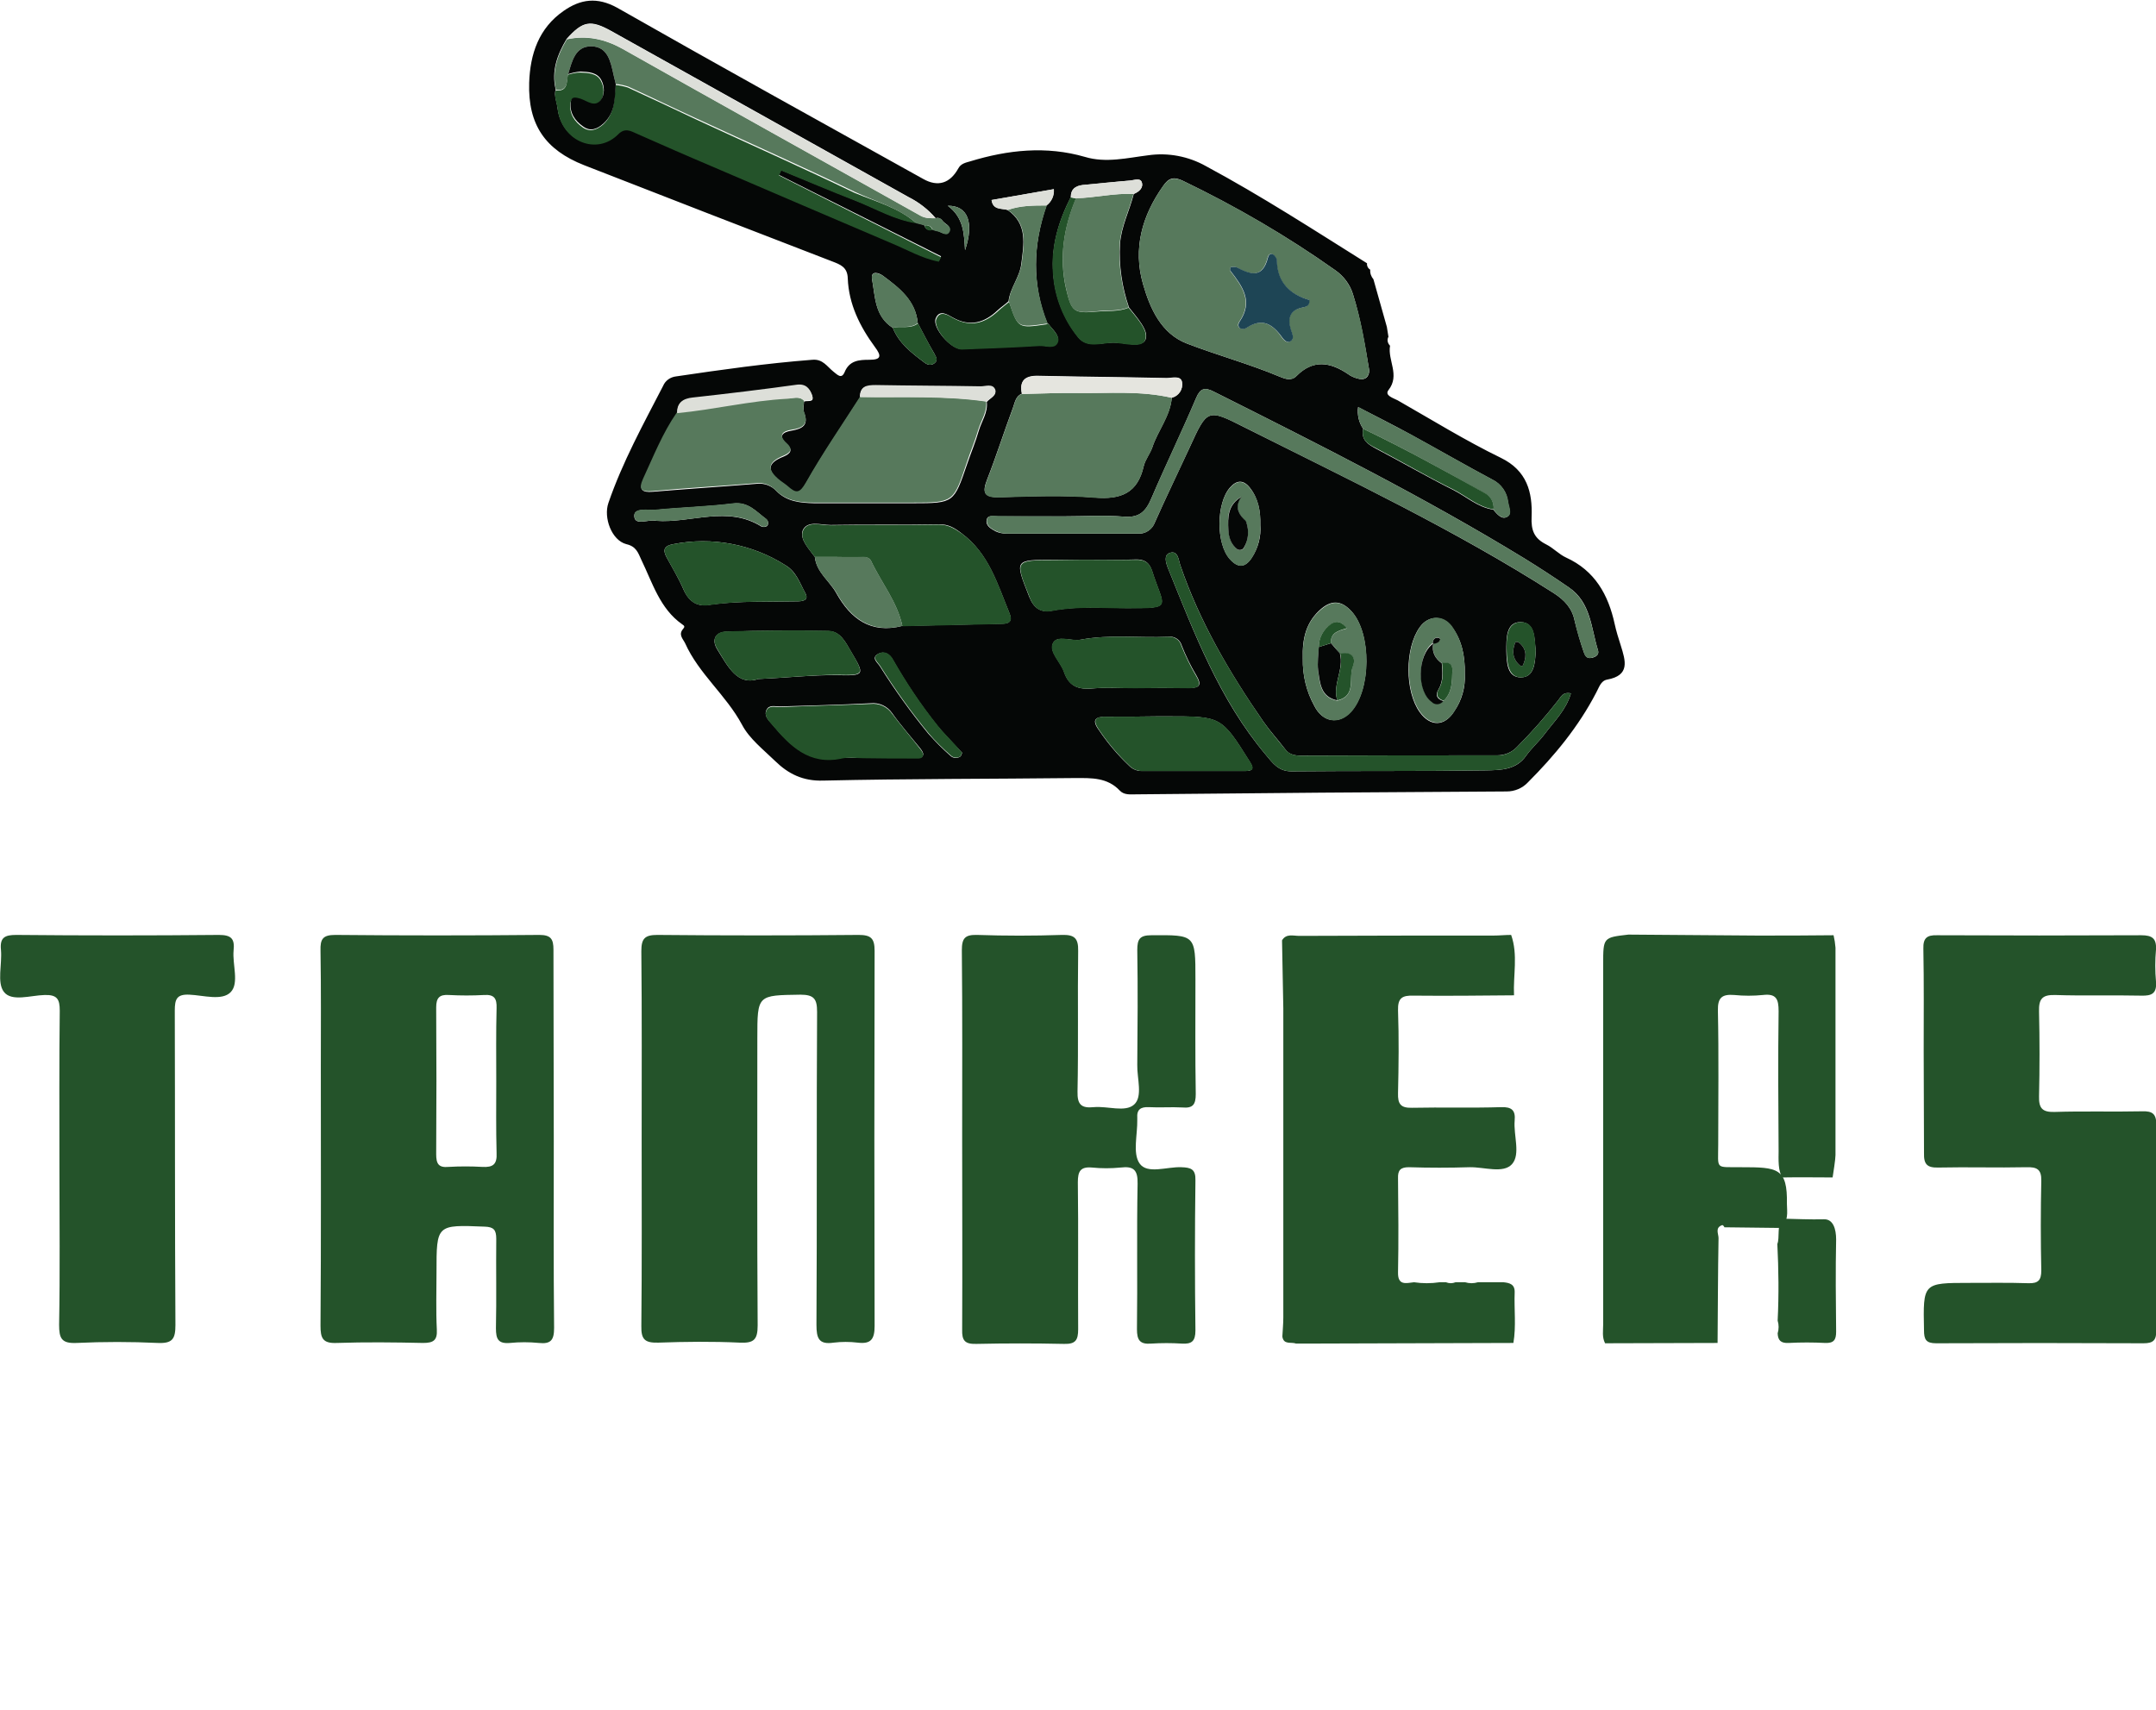 <?xml version="1.0" encoding="utf-8"?>
<!-- Generator: Adobe Illustrator 25.0.1, SVG Export Plug-In . SVG Version: 6.00 Build 0)  -->
<svg version="1.1" id="Ebene_1" xmlns="http://www.w3.org/2000/svg" xmlns:xlink="http://www.w3.org/1999/xlink" x="0px" y="0px"
	 viewBox="0 0 674.7 535.3" style="enable-background:new 0 0 674.7 535.3;" xml:space="preserve">
<style type="text/css">
	.st0{fill:#050706;}
	.st1{fill:#24532A;}
	.st2{fill:#57795C;}
	.st3{fill:#DDDFD9;}
	.st4{fill:#E5E5DF;}
	.st5{fill:#1E4555;}
</style>
<path class="st0" d="M435,108.2c-0.8,4.6,3.2,9.2-0.5,13.9c-1.3,1.7,1.6,2.5,2.9,3.2c10.7,6.1,21.2,12.6,32.3,18
	c8.2,4,9.9,10.8,9.6,18.4c-0.2,4.3,0.8,6.8,4.6,8.7c2.2,1.1,4,3.1,6.2,4.1c9,4.1,13.2,11.6,15.2,20.8c0.5,2.3,1.2,4.5,1.9,6.7
	c1.5,4.8,3,9.4-4.3,10.7c-2,0.4-2.5,2.5-3.4,4.1c-5.5,10.6-13,19.7-21.4,28.1c-1.7,1.8-4.1,2.8-6.6,2.8
	c-38.7,0.2-77.3,0.5-115.9,0.9c-1.8,0-3.8,0.3-5.2-1.2c-3.9-4.1-8.8-3.9-13.8-3.9c-26.3,0.3-52.6,0.2-79,0.8
	c-6.3,0.2-10.9-2.1-15-6.1c-3.7-3.6-8.1-7-10.4-11.4c-5-9.3-13.5-15.9-17.8-25.5c-0.7-1.4-2.2-2.7-0.6-4.5c0.5-0.6,0.5-0.9-0.3-1.4
	c-7-4.9-9.3-13-12.8-20.2c-1-2.2-1.6-4.2-4.7-4.9c-4.6-1.2-7.2-8.3-5.6-12.9c4.4-12.8,10.9-24.6,17.1-36.6c0.7-1.7,2.3-2.8,4.1-3
	c14.2-2.1,28.3-4.1,42.6-5.2c3.3-0.3,4.6,2.1,6.6,3.7c1.2,0.9,2.5,2.5,3.5,0.2c1.5-3.7,4.5-3.9,7.8-3.9c3.7,0,3.8-1.2,1.7-4
	c-4.7-6.4-8.2-13.4-8.5-21.5c-0.1-3.5-2.3-4.3-4.9-5.3c-25.9-10-51.8-20-77.6-30.1c-12.2-4.8-17.6-12.7-17.2-25.8
	c0.3-9,3-17.1,10.8-22.5c5.3-3.7,10.5-4.4,16.7-1c31.8,18.1,63.8,35.8,95.8,53.6c4.6,2.6,8.4,1.4,11-3.3c0.8-1.5,2.3-1.8,3.7-2.2
	c11.8-3.6,23.8-4.9,35.9-1.4c6.6,2,13.3,0.3,19.8-0.5c6.2-0.9,12.6,0.3,18.1,3.4c17.3,9.3,33.8,20,50.4,30.4c-0.1,0.8,0.3,1.6,1,2
	c-0.1,1.1,0.3,2.2,1,3c1.4,5,2.8,9.9,4.2,14.9l0.5,3.1C434,106.3,434.2,107.4,435,108.2z M287.2,101.1c-0.7-7.1-5.8-11-10.9-14.8
	c-1.2-0.9-3.9-1.8-3.4,1.1c1,5.4,0.8,11.6,6.5,15.2c1.9,4.8,5.8,7.8,9.8,10.8c1,0.8,2.1,1.1,3.2,0.3c1.3-1,0.5-1.9,0-3
	C290.5,107.5,288.9,104.3,287.2,101.1L287.2,101.1z M327.5,64.3c1.6-1.2,2.4-3.1,2.3-5.1l-19.5,3.4c0.5,3.2,3.1,2.6,5,3.1
	c6.3,4.4,5.1,10.6,4.3,16.9c-0.5,4.2-3.5,7.5-4,11.7c-1.1,1-2.3,1.8-3.4,2.8c-4.1,3.9-8.6,5.3-14,2.3c-1.5-0.8-4.2-2.8-5.4,0.3
	c-1.1,2.9,4.8,9.6,8,9.5c8.1-0.3,16.2-0.6,24.3-1.1c2-0.1,4.9,1.2,5.8-1.2c0.8-2-1.6-3.8-2.8-5.5c-0.1-0.1-0.3-0.2-0.4-0.3
	C322.9,89,323.2,76.7,327.5,64.3z M426.6,134.2c-0.7,3.3,1.2,4.7,3.8,6.1c8.2,4.3,16.3,9,24.5,13.1c4.1,2.1,7.6,5.4,12.4,6.1
	c1.2,1.4,2.7,3.3,4.4,2.2c1.5-0.8,0.4-3,0.2-4.6c-0.3-3-2.2-5.7-4.9-7c-8.6-4.6-17.1-9.5-25.7-14.2c-5.3-2.9-10.7-5.6-16.3-8.5
	C424.7,129.8,425.2,132.2,426.6,134.2L426.6,134.2z M335.1,61.7c-3.8,7.5-6.2,15.4-5.5,23.9c0.5,7.3,3.3,14.3,7.9,20
	c2.9,3.4,7.2,1.6,10.9,1.6s9,1.8,10.1-1s-2.8-6.9-5.2-10c-2.2-6.4-3.2-13.2-2.8-19.9c0.4-5.5,3-10.4,4.3-15.6
	c1.7-0.7,3.1-1.9,2.5-3.7c-0.5-1.4-2.4-0.6-3.6-0.5c-5,0.4-9.9,1-14.9,1.4C336.5,58.2,335.1,59.2,335.1,61.7L335.1,61.7z
	 M292.8,68.3c-2.3-2.7-5.2-5-8.4-6.6c-31-17.3-62-34.7-93.1-52c-6.5-3.6-8.9-3.2-14,2.5c-2.9,4.9-4.8,10-3.4,15.8
	c-0.6,2,0.4,3.9,0.6,5.9c1.3,10.2,12.3,14.7,19,7.8c2-2.1,3.8-1,5.9-0.1c7.7,3.4,15.5,6.8,23.2,10.1c18.8,8.1,37.5,16.2,56.3,24.1
	c4.9,2.1,9.6,4.8,14.9,5.8l0.7-1.4l-50.8-25.5l0.7-1.5c7.8,3.2,15.5,6.4,23.3,9.5c6.3,2.4,12.2,6,19,7l2.5,0.7
	c0.4,1.2,1.1,1.8,2.5,1.4c0.5,0.2,0.9,0.3,1.4,0.4c1.3,0.2,2.9,1.9,3.9,0.1c0.8-1.7-1.5-2.2-2.2-3.4C294.4,68.4,293.6,68,292.8,68.3
	z M255,174.3c0.5,4.8,4.6,7.5,6.7,11.3c4.5,8.1,10.8,12.8,20.6,10.3c10.4-0.2,20.8-0.5,31.3-0.7c2.6,0,3.2-1.1,2.2-3.5
	c-3.7-9-6.4-18.5-14.9-24.8c-2.2-1.7-4.2-2.9-7.1-2.8c-11.3,0.2-22.6,0-33.9,0.2c-3,0-7.3-1.5-8.7,1.7
	C250.2,168.8,253.2,171.8,255,174.3z M366.7,124.4c2.2-0.5,3.6-2.6,3.2-4.9c-0.5-2.1-3.1-1.2-4.8-1.2c-13.4-0.3-26.8-0.4-40.2-0.7
	c-4-0.1-6,1.4-5.1,5.6c-2,0.8-2.2,2.8-2.8,4.4c-2.8,7.5-5.2,15.1-8.1,22.5c-1.6,4.1-0.9,5.6,3.8,5.5c10-0.3,20-0.7,29.9,0.1
	c8.2,0.7,13.4-1.4,15.3-9.8c0.5-2.1,2-3.9,2.7-5.9C362.3,134.8,366.2,130.3,366.7,124.4L366.7,124.4z M212,129.3
	c-4.5,6.4-7.3,13.7-10.6,20.8c-1.5,3.1-0.6,4.1,2.9,3.8c10.9-0.9,21.8-1.6,32.7-2.5c2.2-0.2,4.4,0.6,5.9,2.2
	c3.3,3.4,7.5,3.8,11.9,3.9c10.3,0,20.6,0,30.9,0c12.9,0,12.8-0.1,17-12.4c1.2-3.5,2.6-6.8,3.6-10.3c0.9-3,2.9-5.7,2.5-9
	c1-1.2,3.3-2,2.5-3.8s-2.9-0.9-4.5-0.9c-10.9-0.2-21.8-0.2-32.8-0.4c-2.8,0-5,0.3-4.9,3.8c-5.7,8.9-11.7,17.6-16.9,26.8
	c-2,3.5-3.1,3.4-5.6,1.2c-0.7-0.7-1.6-1.2-2.4-1.8c-4.3-3.4-4.1-5.8,1-7.8c2.4-1,2.9-2.2,1-3.9c-2.9-2.6-1.1-3.8,1.4-4.2
	c3.5-0.6,5.6-1.7,4-5.7c-0.4-1,0-2.3,0-3.4c1-0.5,3.3,0.5,2.6-1.8c-0.7-2-1.9-3.6-4.8-3.2c-10.8,1.5-21.7,2.7-32.5,4
	C213.9,124.8,211.9,126,212,129.3L212,129.3z M428.5,116c-1.4-8.4-2.7-16.2-5.1-23.9c-0.9-3-2.9-5.7-5.5-7.5
	c-15.1-10.7-31.1-20-47.7-28c-2.9-1.4-4.5-0.9-6.2,1.6c-6.6,9.3-9.5,19.6-6.3,30.7c2.2,7.7,5.7,15.5,13.7,18.6
	c9.6,3.7,19.6,6.4,29.1,10.4c1.7,0.7,3.6,1.4,5.2-0.2c5.2-5.3,10.6-4.4,16.2-0.6c0.8,0.6,1.7,1,2.7,1.3
	C427.1,119.2,428.4,118.1,428.5,116z M333.3,161.6c-7,0-14,0-21,0c-1.3,0-3.2-0.5-3.5,1c-0.5,1.9,1.3,2.9,2.8,3.7
	c1.1,0.5,2.2,0.7,3.4,0.7c13.7,0,27.3,0,41,0c2.4,0.2,4.6-1.3,5.4-3.5c3.5-7.9,7.3-15.7,10.9-23.5c5.5-12,5.5-12.2,17.1-6.3
	c32.7,16.4,65.8,32.1,96.8,51.9c3.4,2.2,5.8,4.7,6.6,8.8c0.8,3.2,1.7,6.4,2.8,9.6c0.4,1.2,1,2.2,2.4,1.9c1.2-0.2,2.5-0.9,2.1-2.3
	c-2.2-7-2.2-15.1-9.2-19.8c-4.5-3.1-9.1-6.1-13.8-9c-31.4-19.2-64.3-35.7-97.2-52.2c-2.9-1.5-4.3-1.1-5.6,2
	c-4.5,10.6-9.5,20.9-14,31.4c-1.7,4-3.7,6.1-8.5,5.7C345.6,161.2,339.4,161.6,333.3,161.6L333.3,161.6z M491.6,217
	c-2.6-0.5-3.1,1.1-4,2.2c-4,5.1-8.3,10-12.9,14.6c-1.6,1.7-3.8,2.6-6.2,2.6c-20.3,0-40.7,0-61,0.1c-2.1,0-4-0.2-5.3-2
	c-2.2-2.9-4.7-5.6-6.8-8.6c-10.6-15.3-20-31.3-26.1-49.2c-0.5-1.6-0.7-4.4-3.1-3.7c-2.1,0.6-1.4,3-0.7,4.8
	c8.3,20.5,16.1,41.2,30.6,58.4c2.1,2.5,3.9,5.2,8,5.2c20.3-0.2,40.7,0,61-0.3c4.5-0.1,9.4-0.1,12.5-4.6c1.7-2.4,4-4.4,5.8-6.8
	C486.4,225.7,490.1,222.2,491.6,217L491.6,217z M362.3,224.2L362.3,224.2c-5.3,0.1-10.6,0.1-16,0.1c-3.5,0-4.8,0.9-2.4,4.2
	c2.7,4,5.8,7.7,9.3,11c1,1.1,2.5,1.8,4,1.8c10.8,0,21.6,0,32.4,0c2.3,0,3-0.6,1.5-2.9c-8.9-14.2-8.9-14.2-25.9-14.2L362.3,224.2z
	 M270.4,237.2L270.4,237.2c5.3,0,10.7,0,16,0c1,0,2.2,0.2,2.5-1c0.1-0.6-0.5-1.5-1-2.1c-2.9-3.6-6-7.1-8.7-10.9
	c-1.5-2.2-4.1-3.4-6.8-3.1c-9.5,0.5-18.9,0.7-28.4,1c-1.4,0-3.3-0.6-4.1,1c-0.9,1.8,0.5,3.2,1.6,4.4c5.7,6.7,11.7,12.9,21.9,10.7
	C265.7,236.9,268.1,237.3,270.4,237.2L270.4,237.2z M222.6,189.2c8.8-1.2,17.8-0.8,26.7-1c1.7,0,4-0.2,2.7-2.6
	c-1.7-3.1-2.8-6.7-6.2-8.7c-10.4-6.6-23-9-35.1-6.6c-2.8,0.5-3.4,1.7-2.1,4.1c1.8,3.3,3.8,6.6,5.3,10.1
	C215.7,188.5,218.4,190.1,222.6,189.2L222.6,189.2z M355.3,215.3L355.3,215.3c5.7,0,11.3,0,17,0c3.2,0,3.8-1,2.1-3.9
	c-1.8-3-3.3-6.1-4.6-9.4c-0.5-1.8-2.3-3-4.2-2.7c-9.1,0.4-18.3-0.8-27.4,0.9c-3,0.6-7.5-1.6-8.7,1.2c-1.2,2.7,2.5,5.8,3.5,8.9
	c1.4,4.1,4,5.5,8.3,5.2C345.9,215.1,350.6,215.4,355.3,215.3L355.3,215.3z M338.9,175.2h-9c-12.6,0-12.4-0.1-7.8,11.6
	c1.5,3.7,3.7,5,7.2,4.3c7.8-1.5,15.6-0.8,23.4-0.8c14.6,0,11.5,0,7.8-11.7c-0.9-2.7-2.5-3.6-5.2-3.5
	C349.8,175.3,344.3,175.2,338.9,175.2L338.9,175.2z M237.3,212.5c9.3-0.4,16.9-1.3,24.6-1.2c8.8,0.2,8.8,0,4.4-7.4
	c-1.7-2.9-3.3-6.3-7-6.4c-10.7-0.2-21.3-0.2-32,0.2c-3.3,0.1-4.8,2.4-2.8,5.6C227.8,208.6,230.8,214.7,237.3,212.5L237.3,212.5z
	 M407.7,206.1c-0.1,5.2,1.1,10.3,3.6,14.8c2.6,5.2,7.7,6,11.5,1.8c6.3-6.8,6.4-24.4,0.2-31.3c-2.9-3.2-5.9-3.9-9.5-0.9
	C408.7,194.6,407.5,199.8,407.7,206.1L407.7,206.1z M458.4,210.9c0.1-5.8-1-10.7-4.1-14.8c-2.8-3.7-7.4-3.5-10,0.2
	c-4.7,6.5-4.7,20.1,0,26.6c3.3,4.6,7.8,4.5,10.8-0.3C457.5,219.1,458.6,215.1,458.4,210.9L458.4,210.9z M394.4,164.3
	c0.1-4.2-0.6-8.3-3.3-11.7c-2-2.5-4.1-2.4-6.2,0c-4.3,4.9-4.4,17.6,0,22.4c2.4,2.7,4.7,2.8,6.8-0.4
	C393.7,171.6,394.7,167.9,394.4,164.3L394.4,164.3z M205.3,163c11,0.8,22.3-4.9,33,1.8c0.6,0.2,1.2,0.2,1.8-0.2
	c0.5-0.7,0.3-1.7-0.4-2.2l0,0c-3.1-2.3-5.5-5.4-10.3-4.8c-8,1-16.2,1.2-24.3,2c-2.4,0.2-6.8-0.8-6.6,2
	C198.7,164.7,203,162.4,205.3,163L205.3,163z M301.1,235.6c-0.8-0.8-1.4-1.5-2.1-2.2c-1.9-2.1-3.9-4.1-5.7-6.3
	c-5.2-6.5-9.8-13.4-13.9-20.6c-1-1.9-2.8-2.8-4.5-1.9c-2.5,1.3-0.2,2.8,0.5,4c4.6,7.3,9.6,14.3,15.1,21c2.2,2.5,4.5,4.8,7,7
	c0.8,0.7,1.9,0.8,2.8,0.3C300.8,236.7,300.9,236.1,301.1,235.6L301.1,235.6z M480.6,203.5c-0.5-3.3,0-8.7-4.7-8.8s-4.5,5.3-4.5,9.1
	c0.1,3.4,0.2,8.2,4.5,8.2S480.4,207.4,480.6,203.5L480.6,203.5z M302,78.3c2.9-8.6,0.9-14-5.4-13.9C301.6,68.1,301.7,73.2,302,78.3z
	"/>
<path class="st1" d="M173.3,357.2c0,19.5-0.1,39,0.1,58.4c0,3.8-1,5.1-4.8,4.7c-3-0.3-6-0.3-9,0c-3.7,0.3-4.4-1.2-4.4-4.6
	c0.2-9.3,0-18.7,0.1-28c0-2.8-0.8-3.7-3.6-3.8c-15.1-0.6-15.1-0.7-15.1,14.2c0,6-0.2,12,0.1,18c0.2,3.4-1.1,4.2-4.3,4.2
	c-9-0.2-18-0.3-27,0c-4.5,0.2-5.1-1.6-5.1-5.4c0.2-27,0.1-53.9,0.1-80.9c0-12.2,0.1-24.3-0.1-36.5c-0.1-3.6,0.7-4.9,4.6-4.9
	c21.3,0.2,42.6,0.2,63.9,0c3.6,0,4.4,1.3,4.4,4.6C173.2,317.3,173.3,337.3,173.3,357.2z M155.3,338.5c0-7.7-0.1-15.3,0.1-23
	c0.1-3-0.7-4.3-3.9-4.1c-3.7,0.2-7.3,0.2-11,0c-3-0.2-4,0.9-4,3.9c0.1,15.3,0.1,30.6,0,45.9c0,3,0.7,4.3,3.9,4c3.5-0.2,7-0.2,10.5,0
	c3.4,0.2,4.7-0.8,4.5-4.4C155.2,353.4,155.3,346,155.3,338.5L155.3,338.5z"/>
<path class="st1" d="M200.8,356.7c0-19.7,0.1-39.3-0.1-59c0-3.9,1-5.1,5-5.1c21,0.2,42,0.2,63,0c3.9,0,5,1.1,5,5
	c-0.1,39.1-0.1,78.3,0,117.4c0,4.2-1.2,5.7-5.3,5.2c-2.5-0.3-5-0.3-7.5,0c-4.7,0.7-5.4-1.4-5.4-5.6c0.2-32.7,0-65.3,0.2-97.9
	c0-4-0.9-5.4-5.2-5.4c-13.5,0.2-13.5,0-13.5,13.6c0,30-0.1,60,0.1,89.9c0,4.5-1.2,5.6-5.6,5.4c-8.5-0.4-17-0.3-25.5,0
	c-4.1,0.1-5.4-0.9-5.3-5.2C200.9,395.7,200.8,376.2,200.8,356.7z"/>
<path class="st1" d="M301.1,356.4c0-19.7,0.1-39.3-0.1-59c0-3.8,1-4.9,4.8-4.8c8.8,0.3,17.6,0.3,26.5,0c3.8-0.1,5.2,0.9,5.1,5
	c-0.2,14.7,0.1,29.3-0.2,44c-0.1,4.1,1.2,5.3,5.1,4.9c4.3-0.4,9.8,1.7,12.6-0.8s0.9-8.2,1-12.4c0.1-12,0.2-24,0-36
	c0-3.4,0.8-4.6,4.4-4.6c13.8-0.1,13.8-0.2,13.8,13.7c0,12-0.1,24,0.1,36c0,3.3-0.9,4.5-4.2,4.2c-3.5-0.2-7,0.1-10.5-0.1
	c-2.5-0.1-3.8,0.7-3.6,3.4c0,0.2,0,0.3,0,0.5c0.1,4.7-1.5,10.5,0.7,13.7c2.4,3.5,8.6,1,13.1,1.2c3,0.1,4.5,0.6,4.4,4.1
	c-0.2,15.7-0.2,31.3,0,47c0,3.4-1.2,4.3-4.3,4.1c-3.2-0.2-6.3-0.2-9.5,0c-3.6,0.3-4.5-1.1-4.5-4.5c0.2-15.2-0.1-30.3,0.2-45.5
	c0.1-4.3-1.2-5.6-5.3-5.1c-3,0.3-6,0.3-9,0c-3.6-0.3-4.4,1.2-4.4,4.6c0.2,15.3,0,30.6,0.1,46c0,3.4-0.8,4.7-4.4,4.6
	c-9.2-0.2-18.3-0.2-27.5,0c-3.6,0.1-4.5-1.1-4.4-4.5C301.2,396,301.1,376.2,301.1,356.4z"/>
<path class="st1" d="M602,328.9c0-10.7,0.1-21.3-0.1-32c-0.1-3.3,1.1-4.3,4.3-4.2c21.3,0.1,42.6,0.1,63.9,0c3.4,0,4.8,1,4.6,4.5
	c-0.3,3.3-0.3,6.7,0,10c0.3,3.7-1.3,4.5-4.6,4.4c-9-0.2-18,0.1-27-0.2c-4.1-0.1-5.1,1.3-5,5.2c0.2,8.8,0.2,17.7,0,26.5
	c-0.1,3.7,1,5,4.8,4.9c9.1-0.3,18.3,0,27.5-0.2c3.2-0.1,4.4,0.8,4.4,4.2c-0.1,21.5-0.1,42.9,0,64.4c0,3-0.9,4-4,4
	c-21.7-0.1-43.3-0.1-64.9,0c-3.2,0-3.8-1.2-3.8-4.1c-0.3-14.8-0.4-14.8,14.2-14.8c6.2,0,12.3-0.1,18.5,0.1c3.1,0.1,4-1,4-4
	c-0.2-9.3-0.2-18.7,0-28c0.1-3.7-1.4-4.4-4.7-4.3c-9.2,0.2-18.3-0.1-27.5,0.1c-3.5,0.1-4.6-1-4.5-4.5
	C602.1,350.2,602,339.5,602,328.9L602,328.9z"/>
<path class="st1" d="M401.2,294.3c1.3-2.2,3.5-1.4,5.4-1.4c20.3-0.1,40.5-0.1,60.8-0.1c1.8,0,3.6-0.2,5.5-0.2
	c2.2,6.2,0.6,12.6,0.9,18.9c-10.5,0.1-21,0.2-31.4,0.1c-3.6-0.1-5,0.7-4.9,4.6c0.3,8.6,0.2,17.3,0,25.9c-0.1,3.4,0.8,4.7,4.4,4.6
	c9.3-0.2,18.6,0.1,27.9-0.2c3.3-0.1,4.5,1,4.2,4.2c-0.4,4.6,1.9,10.5-0.8,13.6s-8.8,0.9-13.3,1c-6.3,0.2-12.6,0.2-19,0
	c-2.6,0-3.5,0.9-3.4,3.5c0.1,9.8,0.2,19.6,0,29.4c-0.1,4.2,2.5,3.4,5,3.1c2.6,0.4,5.4,0.4,8,0h2c1,0.4,2,0.4,3,0h3
	c1.3,0.4,2.7,0.4,4,0h8c1.9,0.2,3.6,0.6,3.5,3.2c-0.2,5.3,0.5,10.6-0.4,15.8l-66,0.2h-2c-1.5-0.6-3.9,0.5-4.3-2.2c0.1-2,0.3-4,0.3-6
	c0-32.2,0-64.4,0-96.7C401.5,308.5,401.3,301.4,401.2,294.3z"/>
<path class="st1" d="M556.7,384.3l-17.1-0.2c0-0.2-0.1-0.3-0.2-0.4c-0.1-0.1-0.3-0.3-0.4-0.3c-2.4,0.8-1.2,2.7-1.2,4.1
	c-0.2,10.9-0.2,21.8-0.3,32.8l-35.2,0.1c-1-1.9-0.6-3.9-0.6-5.9c0-37.6,0-75.1,0-112.7c0-8.4,0-8.4,7.9-9.3
	c13.4,0.1,26.8,0.2,40.3,0.3c8,0,15.9,0,23.9-0.1c0.3,1.3,0.5,2.6,0.6,3.9c0,21.6,0,43.3,0,64.9c0,1.3-0.7,5.7-0.9,7
	c-5.4,0-10-0.1-15.5,0c-1.7-1.3-1.4-6.3-1.4-8.1c-0.1-14.6-0.2-29.2,0-43.9c0-3.8-0.7-5.6-4.9-5.1c-3,0.3-6,0.3-9,0
	c-3.8-0.3-5.2,0.8-5.1,4.9c0.3,14,0.1,27.9,0.1,41.9c0,8-1.1,7,7.2,7.1c11.4,0,14.5,0.2,14.3,11.5
	C559.2,379.3,560,382.4,556.7,384.3z"/>
<path class="st1" d="M18.6,365.3c0-16.3-0.1-32.6,0.1-49c0-3.6-0.8-5-4.7-4.9c-4.4,0.1-10.4,2.2-12.8-1c-2.2-2.9-0.5-8.6-0.9-13.1
	c-0.4-3.9,1.2-4.7,4.8-4.7c21.1,0.2,42.3,0.2,63.4,0c3.9,0,5,1.2,4.6,4.9c-0.4,4.4,1.8,10.2-0.9,13s-8.5,1-12.9,0.8
	c-4-0.2-4.6,1.4-4.6,5c0.1,32.8,0,65.6,0.2,98.4c0,4.3-0.9,5.8-5.5,5.6c-8.5-0.4-17-0.4-25.5,0c-4.7,0.2-5.4-1.5-5.4-5.7
	C18.8,398.2,18.6,381.7,18.6,365.3L18.6,365.3z"/>
<path class="st1" d="M556.2,389.3c0.8-1.7-0.2-6.4,1.6-7.9c4.3,0.1,8.6,0.3,13,0.2c2.9-0.1,3.8,3.1,3.8,6.3
	c-0.2,9.6-0.1,19.3,0,28.9c0,2.5-0.7,3.6-3.4,3.5c-3.8-0.2-7.7-0.2-11.5,0c-2.4,0.1-3.3-0.8-3.4-3c0.4-1.3,0.4-2.7,0-4
	C556.7,405.3,556.6,397.3,556.2,389.3z"/>
<path class="st2" d="M251.6,125.4c0,1.2-0.4,2.4,0,3.4c1.6,4.1-0.5,5.2-4,5.7c-2.5,0.4-4.3,1.6-1.4,4.2c1.9,1.7,1.4,2.9-1,3.9
	c-5.1,2.1-5.3,4.4-1,7.8c0.8,0.6,1.6,1.1,2.4,1.8c2.5,2.2,3.6,2.3,5.6-1.2c5.2-9.2,11.2-17.9,16.9-26.8c13.2,0.2,26.4-0.5,39.5,1.4
	c0.4,3.3-1.6,6-2.5,9c-1,3.5-2.5,6.9-3.6,10.3c-4.1,12.3-4.1,12.4-17,12.4c-10.3,0-20.6,0-30.9,0c-4.3,0-8.5-0.5-11.9-3.9
	c-1.5-1.6-3.7-2.4-5.9-2.2c-10.9,0.9-21.8,1.5-32.7,2.5c-3.5,0.3-4.3-0.6-2.9-3.8c3.3-7.1,6.1-14.3,10.6-20.8
	c11.5-1.1,22.8-3.9,34.5-4.5C248.2,124.8,250.1,123.8,251.6,125.4z"/>
<path class="st2" d="M428.5,116c-0.2,2-1.4,3.2-3.9,2.4c-1-0.3-1.9-0.7-2.7-1.3c-5.5-3.8-10.9-4.7-16.2,0.6
	c-1.5,1.6-3.4,0.9-5.2,0.2c-9.5-4-19.5-6.7-29.1-10.4c-8-3.1-11.5-10.9-13.7-18.6c-3.2-11.1-0.3-21.4,6.3-30.7
	c1.7-2.4,3.3-2.9,6.2-1.6c16.7,8,32.6,17.3,47.7,28c2.6,1.8,4.5,4.5,5.5,7.5C425.9,99.8,427.2,107.6,428.5,116z M385.1,83.6
	c-0.1,0.6-0.2,1-0.1,1.2c3.7,4.8,7.2,9.5,2.8,15.9c-1.1,1.6,0.6,2.9,2.4,1.8c4.5-2.9,7.7-1.3,10.5,2.5c0.7,1,1.7,2.6,3.1,1.8
	s0.5-2.4,0.1-3.6c-1.1-3.6-0.4-6.2,3.8-7c0.8-0.2,2.1-0.3,2-2.3c-6-1.7-10.1-5.5-10.2-12.4c0-0.2,0-0.3-0.1-0.5
	c-0.7-1.7-2.2-2.2-2.7-0.4c-1.7,6.8-5.6,5.3-9.9,3C386.4,83.4,385.7,83.6,385.1,83.6L385.1,83.6z"/>
<path class="st2" d="M366.7,124.5c-0.4,5.8-4.4,10.3-6.1,15.6c-0.7,2-2.2,3.8-2.7,5.9c-1.9,8.4-7.2,10.4-15.3,9.8
	c-9.9-0.8-20-0.4-29.9-0.1c-4.7,0.1-5.4-1.3-3.8-5.5c2.9-7.4,5.3-15,8.1-22.5c0.6-1.6,0.8-3.7,2.8-4.4c5.8-0.1,11.5-0.4,17.3-0.3
	C346.9,123.1,356.9,122.2,366.7,124.5z"/>
<path class="st2" d="M333.3,161.6c6.2,0,12.3-0.4,18.5,0.1c4.8,0.4,6.8-1.8,8.5-5.7c4.5-10.6,9.5-20.9,14-31.4
	c1.3-3.1,2.7-3.5,5.6-2c32.9,16.5,65.8,33,97.2,52.2c4.7,2.9,9.3,5.9,13.8,9c6.9,4.8,7,12.8,9.2,19.8c0.4,1.4-0.9,2-2.1,2.3
	c-1.5,0.3-2.1-0.7-2.4-1.9c-1.1-3.1-2.1-6.3-2.8-9.6c-0.8-4.1-3.2-6.6-6.6-8.8c-30.9-19.8-64.1-35.4-96.8-51.9
	c-11.6-5.8-11.6-5.7-17.1,6.3c-3.6,7.9-7.4,15.6-10.9,23.5c-0.8,2.3-3,3.7-5.4,3.5c-13.7,0-27.3,0-41,0c-1.2,0-2.3-0.3-3.3-0.8
	c-1.5-0.7-3.3-1.8-2.8-3.7c0.4-1.5,2.3-1,3.5-1C319.3,161.6,326.3,161.6,333.3,161.6z"/>
<path class="st1" d="M255,174.3c-1.9-2.5-4.8-5.6-3.7-8.2c1.3-3.2,5.6-1.7,8.7-1.7c11.3-0.2,22.6,0,33.9-0.2c2.9,0,4.8,1.2,7.1,2.8
	c8.5,6.2,11.2,15.8,14.9,24.8c1,2.3,0.4,3.4-2.2,3.5c-10.4,0.2-20.8,0.5-31.3,0.7c-1.6-7.6-6.6-13.6-9.8-20.4
	c-0.8-1.6-2.6-1.2-4.1-1.2C264,174.3,259.5,174.3,255,174.3z"/>
<path class="st1" d="M286.8,69.9c-6.8-1-12.7-4.5-19-7c-7.8-3-15.5-6.3-23.3-9.5l-0.7,1.5l50.7,25.6l-0.7,1.4
	c-5.3-1-10-3.8-14.9-5.8c-18.8-8-37.6-16.1-56.3-24.1c-7.8-3.3-15.5-6.7-23.2-10.1c-2-0.9-3.8-2-5.9,0.1c-6.7,6.8-17.7,2.3-19-7.8
	c-0.2-2-1.2-3.8-0.6-5.9c4,0.4,3.3-2.7,3.8-4.9c1.3-0.4,2.6-0.7,3.9-0.7c2.5,0.1,5.3,0.2,6.5,2.7c1,1.9,1.1,4.6-0.2,6.2
	c-1.8,2.4-4.2,0.3-6.3-0.4c-1.4-0.5-2.8-0.9-3.1,1.1c-0.4,3.3,1.3,5.8,3.9,7.6c2.2,1.5,4.3,0.8,6.3-0.9c3.7-3.4,3.6-8,3.9-12.4
	c1.3,0.1,2.6,0.4,3.9,0.8c7.2,3.3,14.4,6.7,21.6,10.1c16.4,7.6,33,15,49.2,22.8C274,63.1,281.2,64.9,286.8,69.9z"/>
<path class="st1" d="M491.6,217c-1.5,5.2-5.2,8.7-8.2,12.7c-1.8,2.4-4.1,4.4-5.8,6.8c-3.2,4.5-8.1,4.5-12.5,4.6
	c-20.3,0.3-40.7,0.1-61,0.3c-4.1,0-5.9-2.7-8-5.2c-14.4-17.2-22.3-37.9-30.6-58.4c-0.7-1.8-1.4-4.2,0.7-4.8c2.4-0.7,2.6,2.1,3.1,3.7
	c6,17.8,15.5,33.8,26.1,49.2c2.1,3,4.5,5.7,6.8,8.6c1.4,1.8,3.3,2,5.3,2c20.3-0.1,40.7-0.1,61-0.1c2.3,0.1,4.6-0.9,6.2-2.6
	c4.6-4.6,8.9-9.5,12.9-14.6C488.5,218.1,489,216.5,491.6,217z"/>
<path class="st2" d="M286.8,69.9c-5.6-4.9-12.8-6.8-19.4-9.9c-16.3-7.9-32.8-15.2-49.2-22.8c-7.2-3.3-14.4-6.8-21.6-10.1
	c-1.3-0.4-2.5-0.7-3.9-0.8c-0.2-1-0.5-1.9-0.7-2.9c-0.9-4.1-1.8-8.8-6.9-8.9s-6.1,4.7-7.3,8.7c-0.5,2.2,0.1,5.4-3.8,4.9
	c-1.4-5.8,0.5-10.9,3.4-15.8c6.2-1.3,11.8-0.1,17.5,3c31,17.5,62.1,34.8,93.2,52.2c1.6,0.9,3.2,0.8,4.8,0.8c0.8-0.3,1.7,0.1,2.1,0.8
	c0.7,1.2,3,1.7,2.2,3.4c-0.9,1.8-2.5,0.1-3.9-0.1c-0.5-0.1-0.9-0.2-1.4-0.4c-0.3-1.1-1.4-1.7-2.4-1.4l0,0L286.8,69.9z"/>
<path class="st1" d="M362.3,224.2h3c17-0.1,16.9,0,25.9,14.2c1.5,2.3,0.8,2.9-1.5,2.9c-10.8,0-21.6,0-32.4,0c-1.5,0-3-0.7-4-1.8
	c-3.5-3.3-6.6-7-9.3-11c-2.4-3.4-1.1-4.3,2.4-4.2C351.7,224.3,357,224.3,362.3,224.2L362.3,224.2z"/>
<path class="st1" d="M270.4,237.3c-2.3,0-4.7-0.4-7,0.1c-10.2,2.2-16.2-3.9-21.9-10.7c-1-1.2-2.5-2.6-1.6-4.4c0.8-1.6,2.7-1,4.1-1
	c9.5-0.4,18.9-0.6,28.4-1c2.7-0.3,5.3,0.9,6.8,3.1c2.8,3.7,5.8,7.2,8.7,10.9c0.5,0.6,1.1,1.5,1,2.1c-0.3,1.2-1.6,1-2.5,1
	C281.1,237.4,275.7,237.4,270.4,237.3L270.4,237.3z"/>
<path class="st1" d="M222.6,189.3c-4.3,0.8-7-0.8-8.7-4.8c-1.5-3.5-3.5-6.7-5.3-10.1c-1.3-2.4-0.7-3.6,2.1-4.1
	c12.1-2.4,24.7,0,35.1,6.6c3.4,2.1,4.5,5.6,6.2,8.7c1.3,2.4-1,2.6-2.7,2.6C240.4,188.4,231.5,188,222.6,189.3z"/>
<path class="st2" d="M354.7,60.7c-1.3,5.2-3.9,10.1-4.3,15.6c-0.4,6.8,0.6,13.5,2.8,19.9c-3.2,1.3-6.5,0.8-9.8,1.2
	c-7.4,0.8-8.2,0.2-9.8-7.2c-2.2-9.8-0.7-19.1,3.1-28.2C342.7,61.9,348.6,60.4,354.7,60.7z"/>
<path class="st1" d="M355.2,215.4c-4.7,0-9.3-0.3-14,0.1c-4.3,0.3-6.9-1.1-8.3-5.2c-1.1-3.1-4.7-6.2-3.5-8.9
	c1.3-2.9,5.7-0.7,8.7-1.2c9.1-1.7,18.2-0.5,27.4-0.9c1.9-0.2,3.7,0.9,4.2,2.8c1.3,3.2,2.8,6.4,4.6,9.4c1.7,2.8,1.1,3.9-2.1,3.9
	C366.5,215.3,360.9,215.3,355.2,215.4L355.2,215.4z"/>
<path class="st1" d="M338.9,175.2c5.5,0,11,0.1,16.5,0c2.7-0.1,4.3,0.8,5.2,3.5c3.7,11.6,6.8,11.7-7.8,11.7
	c-7.8,0-15.6-0.7-23.4,0.8c-3.5,0.7-5.8-0.6-7.2-4.3c-4.6-11.6-4.8-11.6,7.8-11.6L338.9,175.2z"/>
<path class="st1" d="M237.3,212.5c-6.6,2.2-9.5-3.9-12.8-9.3c-2-3.2-0.5-5.5,2.8-5.6c10.7-0.3,21.3-0.4,32-0.2
	c3.7,0.1,5.3,3.6,7,6.4c4.3,7.4,4.3,7.6-4.4,7.4C254.3,211.2,246.7,212.1,237.3,212.5z"/>
<path class="st3" d="M292.8,68.3c-1.6,0-3.2,0.1-4.8-0.8c-31-17.4-62.2-34.7-93.2-52.2c-5.6-3.2-11.2-4.4-17.5-3
	c5-5.7,7.5-6.1,14-2.5c31,17.3,62,34.7,93.1,52C287.6,63.4,290.5,65.6,292.8,68.3z"/>
<path class="st2" d="M407.7,206.1c-0.1-6.3,1-11.5,5.9-15.5c3.6-3,6.6-2.3,9.5,0.9c6.2,6.9,6,24.4-0.2,31.3c-3.8,4.2-9,3.3-11.5-1.8
	C408.8,216.4,407.6,211.3,407.7,206.1z M416.5,201.3c-0.2-3.2,2.3-3.9,5-4.6c-1.7-2.2-3.2-2.6-5-1.3c-2.4,1.6-3.8,4.3-3.8,7.2
	c-0.1,2.4-0.5,4.9-0.2,7.3c0.5,3.9,0.7,8.4,6,9.4c6.1-1.5,3.5-7.1,4.8-10.7c1.2-3-0.6-4.7-4-4C418.4,203.4,417.5,202.3,416.5,201.3z
	"/>
<path class="st2" d="M255,174.3c4.5,0,9,0,13.5,0c1.5,0,3.3-0.4,4.1,1.2c3.2,6.8,8.2,12.8,9.8,20.4c-9.8,2.4-16.1-2.3-20.6-10.3
	C259.6,181.8,255.5,179.2,255,174.3z"/>
<path class="st2" d="M458.4,210.9c0.2,4.1-1,8.2-3.2,11.6c-3,4.8-7.5,4.9-10.8,0.3c-4.7-6.5-4.7-20.1,0-26.6c2.7-3.7,7.3-3.9,10-0.2
	C457.4,200.3,458.5,205.1,458.4,210.9z M451.8,219.3c2.7-2.6,2.6-6.1,2.7-9.4c0.1-2.2-1.3-2.7-3.2-2.3c-2.2-1.5-3.2-3.5-2.8-6.2
	c1-0.1,1.9-0.3,2.2-1.4c0-0.1-0.4-0.4-0.6-0.5c-1.2,0-1.7,0.6-1.7,1.7c-4.9,3.7-5,15.3-0.2,18.4c1,0.9,2.5,0.8,3.4-0.2
	C451.7,219.4,451.8,219.4,451.8,219.3z"/>
<path class="st1" d="M336.7,62.1c-3.8,9.1-5.3,18.4-3.1,28.2c1.7,7.3,2.4,7.9,9.8,7.2c3.3-0.3,6.7,0.1,9.8-1.2c2.4,3.1,6.3,7,5.2,10
	s-6.6,1-10.1,1s-8,1.9-10.9-1.6c-4.7-5.7-7.4-12.7-7.9-20c-0.7-8.5,1.7-16.4,5.5-23.9L336.7,62.1z"/>
<path class="st1" d="M327.9,101.3c0.1,0.1,0.3,0.2,0.4,0.3c1.2,1.7,3.5,3.5,2.8,5.5c-0.9,2.4-3.8,1.1-5.8,1.2
	c-8.1,0.5-16.2,0.8-24.3,1.1c-3.3,0.1-9.1-6.6-8-9.5c1.2-3.1,3.9-1.1,5.4-0.3c5.4,2.9,9.8,1.6,14-2.3c1.1-1,2.3-1.9,3.4-2.8
	c2.8,8.3,2.8,8.3,11.7,7C327.6,101.3,327.7,101.3,327.9,101.3z"/>
<path class="st4" d="M366.7,124.5c-9.8-2.3-19.7-1.3-29.6-1.5c-5.8-0.1-11.5,0.2-17.3,0.3c-0.9-4.2,1.1-5.7,5.1-5.6
	c13.4,0.3,26.8,0.4,40.2,0.7c1.7,0,4.4-0.9,4.8,1.2C370.3,121.8,368.9,124,366.7,124.5z"/>
<path class="st2" d="M426.6,134.2c-1.4-2-1.9-4.4-1.5-6.8c5.7,3,11,5.7,16.3,8.5c8.6,4.7,17,9.6,25.7,14.2c2.7,1.3,4.6,4,4.9,7
	c0.3,1.6,1.3,3.8-0.2,4.6c-1.8,1-3.3-0.8-4.4-2.2c0.2-2-0.8-4-2.6-5C452.2,147.4,439.6,140.4,426.6,134.2z"/>
<path class="st2" d="M327.9,101.3c-0.2,0-0.3,0-0.5,0c-9,1.3-9,1.3-11.7-7c0.4-4.2,3.4-7.5,4-11.7c0.8-6.3,2-12.5-4.3-16.9
	c4-1.4,8.1-1.4,12.2-1.4C323.2,76.7,322.9,89,327.9,101.3z"/>
<path class="st2" d="M394.4,164.3c0.2,3.7-0.7,7.3-2.7,10.4c-2.2,3.2-4.4,3-6.8,0.4c-4.4-4.8-4.3-17.6,0-22.4c2.1-2.4,4.2-2.5,6.2,0
	C393.9,156,394.5,160.1,394.4,164.3z M388.4,155.5c-4.3,2.5-4.3,6.4-4,10.3c0.2,2.3,0.8,4.6,2.8,6.1c0.6,0.5,1.5,0.3,2-0.3
	c0-0.1,0.1-0.1,0.1-0.2c1.3-2.3,1.6-5.1,0.8-7.6c-0.2-0.5-0.5-0.9-0.8-1.2C387.3,160.5,386.4,158.3,388.4,155.5L388.4,155.5z"/>
<path class="st3" d="M251.6,125.4c-1.6-1.6-3.4-0.7-5.2-0.6c-11.6,0.6-22.9,3.4-34.5,4.5c-0.1-3.3,1.9-4.6,4.9-4.9
	c10.9-1.2,21.7-2.5,32.5-4c2.9-0.4,4.1,1.2,4.8,3.2C254.9,126,252.6,125,251.6,125.4z"/>
<path class="st3" d="M308.7,125.7c-13.1-1.9-26.3-1.2-39.5-1.4c-0.1-3.5,2-3.8,4.9-3.8c10.9,0.2,21.8,0.2,32.8,0.4
	c1.5,0,3.7-0.9,4.5,0.9S309.7,124.5,308.7,125.7z"/>
<path class="st1" d="M426.6,134.2c13,6.2,25.6,13.2,38.2,20.2c1.8,1,2.8,3,2.6,5c-4.8-0.7-8.3-4-12.4-6.1
	c-8.3-4.1-16.3-8.8-24.5-13.1C427.8,138.9,425.9,137.5,426.6,134.2z"/>
<path class="st2" d="M205.4,163c-2.4-0.6-6.7,1.7-6.9-1.5c-0.2-2.8,4.2-1.8,6.6-2c8.1-0.8,16.2-1,24.3-2c4.8-0.6,7.2,2.6,10.3,4.8
	c0.7,0.5,0.9,1.5,0.4,2.2l0,0c-0.5,0.4-1.2,0.5-1.8,0.2C227.7,158.1,216.4,163.8,205.4,163z"/>
<path class="st1" d="M301.1,235.6c-0.3,0.5-0.4,1.1-0.7,1.2c-0.9,0.5-2,0.4-2.8-0.3c-2.5-2.2-4.9-4.5-7-7
	c-5.5-6.7-10.5-13.7-15.1-21c-0.7-1.2-3-2.7-0.5-4c1.7-0.9,3.5,0,4.5,1.9c4.1,7.2,8.7,14.1,13.9,20.6c1.7,2.2,3.8,4.2,5.7,6.3
	C299.7,234.1,300.4,234.8,301.1,235.6z"/>
<path class="st2" d="M279.4,102.6c-5.7-3.5-5.5-9.7-6.5-15.2c-0.5-2.8,2.2-1.9,3.4-1.1c5.2,3.8,10.3,7.7,10.9,14.8
	C284.9,103,281.9,101.9,279.4,102.6z"/>
<path class="st1" d="M480.6,203.5c-0.2,3.9-0.5,8.5-4.6,8.5s-4.4-4.8-4.5-8.2c-0.1-3.7-0.2-9.1,4.5-9.1S480.2,200.2,480.6,203.5z
	 M476.5,208.4c1.1-2.4,1.5-4.8-0.8-7c-0.5-0.5-1.4-0.8-1.6-0.1c-1,2.6-0.7,5.1,1.6,7C475.8,208.4,476,208.4,476.5,208.4z"/>
<path class="st3" d="M336.7,62.1l-1.6-0.4c0-2.5,1.4-3.5,3.7-3.8c5-0.5,9.9-1,14.9-1.4c1.2-0.1,3.1-0.9,3.6,0.5
	c0.6,1.7-0.8,3-2.5,3.7C348.6,60.4,342.7,61.9,336.7,62.1z"/>
<path class="st1" d="M279.4,102.6c2.6-0.7,5.5,0.5,7.9-1.4c1.7,3.2,3.3,6.4,5.1,9.5c0.6,1.1,1.3,2,0,3c-1.1,0.8-2.2,0.5-3.2-0.3
	C285.2,110.4,281.3,107.4,279.4,102.6z"/>
<path class="st3" d="M327.5,64.3c-4.1,0-8.2,0-12.2,1.4c-2-0.6-4.6,0.1-5-3.1l19.5-3.4C330,61.2,329.1,63.1,327.5,64.3z"/>
<path class="st2" d="M302,78.3c-0.3-5.1-0.4-10.2-5.4-13.9C302.9,64.3,304.9,69.7,302,78.3z"/>
<path class="st1" d="M289.3,70.6c1.1-0.3,2.2,0.3,2.5,1.4l0,0C290.4,72.4,289.7,71.8,289.3,70.6z"/>
<path class="st5" d="M385.1,83.6c0.6,0,1.3-0.2,1.8,0c4.3,2.2,8.2,3.8,9.9-3c0.5-1.8,2-1.3,2.7,0.4c0.1,0.2,0.1,0.3,0.1,0.5
	c0.1,6.9,4.2,10.7,10.2,12.4c0.1,2-1.2,2.1-2,2.3c-4.2,0.8-4.9,3.4-3.8,7c0.4,1.2,1.2,2.8-0.1,3.6s-2.4-0.8-3.1-1.8
	c-2.9-3.8-6-5.4-10.5-2.5c-1.8,1.2-3.5-0.1-2.4-1.8c4.4-6.4,0.9-11.1-2.8-15.9C384.8,84.6,385,84.2,385.1,83.6z"/>
<path class="st0" d="M177.8,23.2c1.2-4,2.2-8.8,7.3-8.7s6,4.8,6.9,8.9c0.2,1,0.5,1.9,0.7,2.9c-0.3,4.4-0.1,9-3.9,12.4
	c-2,1.8-4.1,2.5-6.3,0.9c-2.6-1.8-4.3-4.3-3.9-7.6c0.2-2,1.7-1.5,3.1-1.1c2.1,0.7,4.4,2.8,6.3,0.4c1.3-1.7,1.2-4.3,0.2-6.2
	c-1.3-2.5-4.1-2.6-6.5-2.7C180.3,22.5,179,22.8,177.8,23.2z"/>
<path class="st0" d="M418.5,219.2c-5.3-1.1-5.4-5.5-6-9.4c-0.3-2.4,0.1-4.9,0.2-7.3l3.8-1.2l2.8,3.2
	C420.7,209.5,416.9,214.2,418.5,219.2z"/>
<path class="st1" d="M418.5,219.2c-1.6-5,2.2-9.7,0.9-14.7c3.4-0.7,5.1,1.1,4,4C421.9,212.1,424.6,217.8,418.5,219.2z"/>
<path class="st1" d="M416.5,201.3l-3.8,1.2c0-2.9,1.4-5.5,3.8-7.2c1.8-1.2,3.3-0.8,5,1.3C418.8,197.4,416.3,198,416.5,201.3z"/>
<path class="st0" d="M448.5,201.4c-0.5,2.7,0.6,4.7,2.7,6.2c0.2,2.8,0.5,5.5-1,8.1c-1.1,1.8-0.6,3.1,1.5,3.7
	c-0.8,1.1-2.3,1.3-3.3,0.6c-0.1,0-0.1-0.1-0.2-0.2C443.3,216.6,443.4,205.1,448.5,201.4L448.5,201.4z"/>
<path class="st1" d="M451.8,219.3c-2-0.6-2.6-1.9-1.5-3.7c1.5-2.6,1.2-5.3,1-8.1c1.9-0.4,3.3,0.1,3.2,2.3
	C454.4,213.2,454.5,216.7,451.8,219.3z"/>
<path class="st0" d="M448.4,201.3c0-1.2,0.6-1.8,1.7-1.7c0.2,0,0.7,0.4,0.6,0.5c-0.3,1.1-1.3,1.3-2.2,1.4L448.4,201.3z"/>
<path class="st0" d="M388.5,155.5c-2,2.8-1.2,5,0.8,7c0.4,0.3,0.7,0.7,0.8,1.2c0.8,2.5,0.6,5.3-0.8,7.6c-0.3,0.7-1.2,1-1.9,0.7
	c-0.1,0-0.1-0.1-0.2-0.1c-2-1.5-2.7-3.8-2.8-6.1C384.2,161.9,384.2,158,388.5,155.5z"/>
<path class="st0" d="M476.5,208.4c-0.5,0-0.7,0-0.8-0.1c-2.3-1.9-2.6-4.4-1.6-7c0.2-0.7,1.1-0.4,1.6,0.1
	C478,203.6,477.6,206,476.5,208.4z"/>
</svg>
